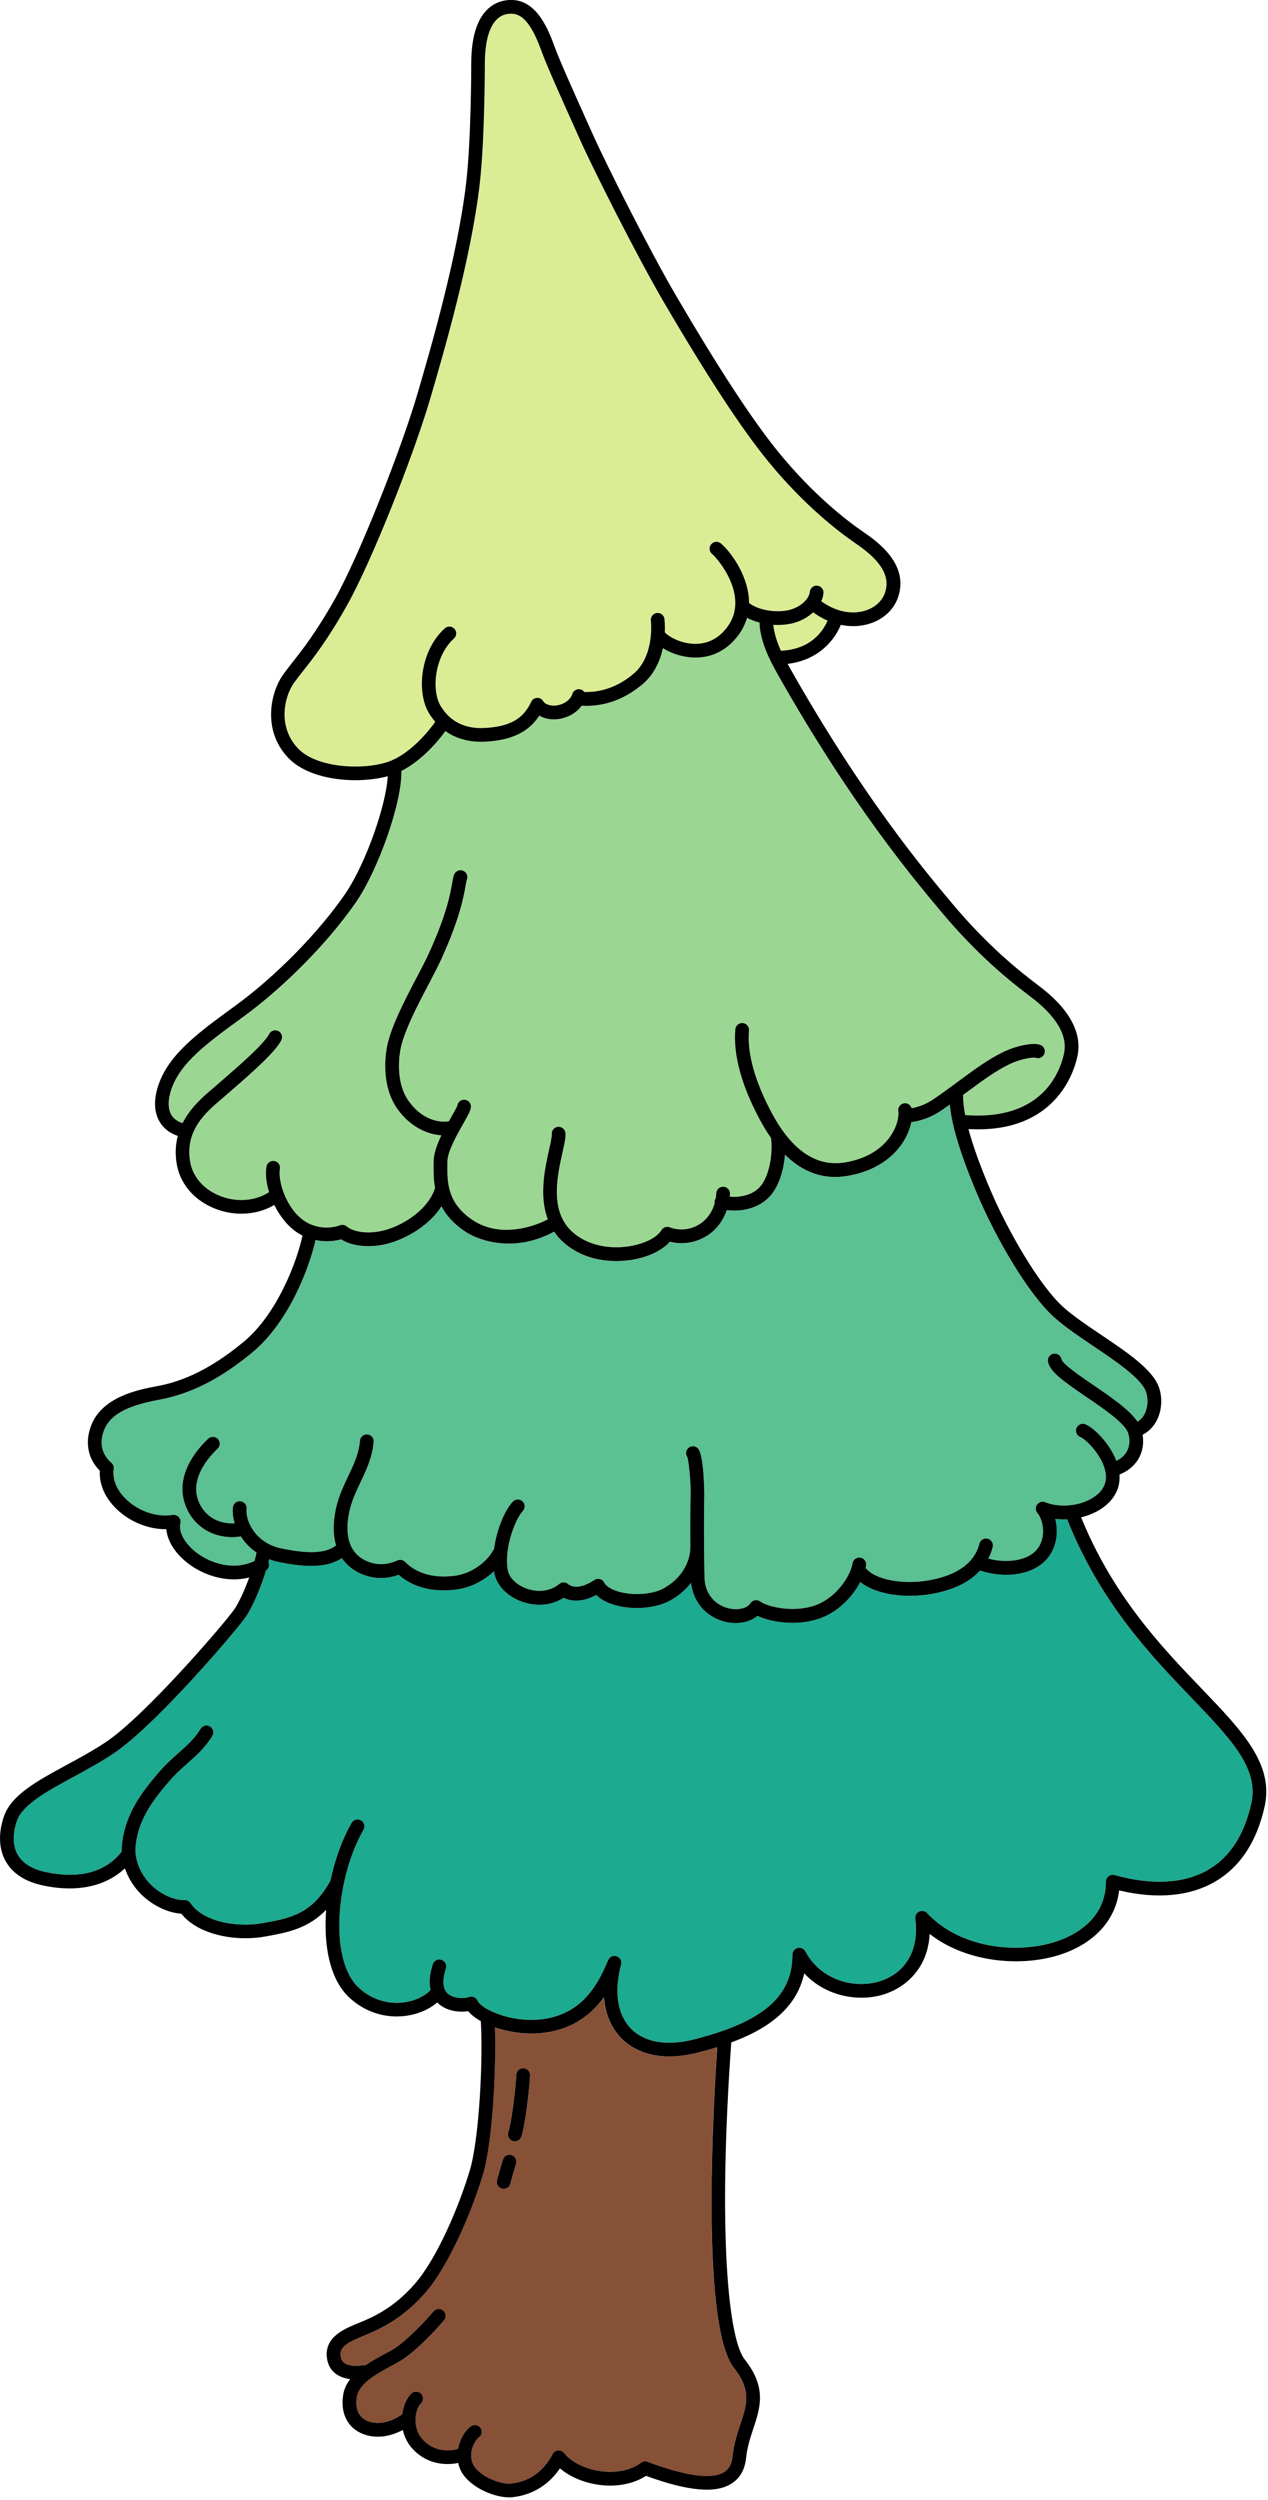 <svg width="370" height="729" viewBox="0 0 370 729" fill="none" xmlns="http://www.w3.org/2000/svg">
<g clip-path="url(#clip0_2174_16077)">
<path d="M129.82 183.23C130.64 182.49 131.91 182.56 132.64 183.38C133.38 184.2 133.31 185.47 132.49 186.2C126.93 191.2 125.74 201.26 128.66 205.98C131.45 210.5 135.8 212.63 141.55 212.29C148.82 211.87 152.72 209.66 155.01 204.68C155.02 204.66 155.03 204.64 155.04 204.62C155.07 204.56 155.11 204.5 155.15 204.44C155.18 204.39 155.22 204.33 155.26 204.28C155.3 204.23 155.34 204.19 155.39 204.14C155.44 204.09 155.49 204.04 155.54 203.99C155.58 203.95 155.63 203.92 155.67 203.89C155.73 203.84 155.8 203.8 155.86 203.76C155.88 203.75 155.89 203.74 155.91 203.73C155.94 203.71 155.98 203.71 156.01 203.69C156.08 203.66 156.15 203.63 156.22 203.61C156.28 203.59 156.33 203.58 156.39 203.57C156.46 203.55 156.53 203.54 156.6 203.53C156.66 203.52 156.72 203.52 156.77 203.52C156.84 203.52 156.91 203.52 156.98 203.52C157.04 203.52 157.1 203.53 157.16 203.54C157.23 203.55 157.29 203.56 157.36 203.58C157.43 203.6 157.49 203.62 157.55 203.65C157.59 203.66 157.63 203.67 157.66 203.69C157.68 203.7 157.7 203.71 157.72 203.72C157.78 203.75 157.84 203.79 157.9 203.83C157.95 203.86 158 203.9 158.05 203.93C158.1 203.97 158.15 204.02 158.2 204.06C158.25 204.11 158.3 204.15 158.34 204.2C158.38 204.25 158.41 204.3 158.45 204.35C158.49 204.41 158.53 204.47 158.57 204.53C158.58 204.55 158.6 204.57 158.61 204.59C158.95 205.24 160.54 205.99 162.38 205.73C164.99 205.36 166.58 203.79 167.01 202.4C167.33 201.34 168.44 200.74 169.5 201.07C169.93 201.2 170.29 201.47 170.53 201.81C175.75 201.9 180.42 200.19 184.79 196.57C191.05 191.39 189.99 181.4 189.94 180.97C189.81 179.87 190.6 178.88 191.7 178.76C192.8 178.62 193.79 179.42 193.91 180.52C193.96 180.93 194.1 182.39 194.01 184.39C195.11 185.65 198.97 187.92 203.42 187.75C206.97 187.61 209.95 185.95 212.27 182.81C218.77 174.02 209.72 163.16 207.79 161.53C206.95 160.82 206.84 159.56 207.55 158.71C208.26 157.87 209.52 157.76 210.37 158.47C213.28 160.93 218.59 168.11 218.59 175.84C221.66 178.22 227.3 178.77 230.69 177.78C234.14 176.77 236.16 174.36 236.32 172.61C236.42 171.51 237.39 170.7 238.49 170.79C239.59 170.89 240.4 171.86 240.31 172.96C240.24 173.77 240.01 174.57 239.66 175.34C243.76 178.29 248.37 179.31 252.4 178.1C255.26 177.24 257.39 175.35 258.24 172.9C260.38 166.77 254.75 161.93 249.61 158.41C244.58 154.96 234.58 147.27 224.21 134.59C216.44 125.1 206.46 109.87 193.68 88.03C185.76 74.49 173.04 49.15 169.44 41.11L167.72 37.28C164.03 29.08 159.44 18.86 158.04 14.94C154.46 4.88 151.22 3.77 148.53 4.02C142.41 4.59 141.5 13.34 141.5 18.5C141.5 19.41 141.48 41.01 139.98 53.84C137.41 75.77 129.44 103.01 125.61 116.1C120.88 132.25 108.67 163.41 101.15 176.76C95.61 186.59 91.52 191.78 88.54 195.57C87.46 196.95 86.52 198.14 85.74 199.26C83.04 203.18 80.96 211.78 86.9 218.15C92.71 224.38 107.53 224.64 114.3 221.77C120.26 219.24 125.34 212.96 127.04 210.49C126.41 209.76 125.82 208.96 125.28 208.09C121.45 201.92 122.61 189.72 129.82 183.23Z" fill="#DAED95"/>
<path d="M226.99 182.25C226.55 182.25 226.11 182.23 225.66 182.21C225.88 184.7 226.72 187.24 227.87 189.77C236.8 189.37 240.28 183.83 241.48 180.99C240.04 180.36 238.63 179.55 237.27 178.57C235.82 179.91 233.94 181 231.81 181.62C230.41 182.04 228.75 182.25 226.99 182.25Z" fill="#DAED95"/>
<path d="M126.56 339.69L126.57 338.7C126.57 336.43 127.57 333.72 128.83 331.09C124.58 330.82 119.59 328.52 115.92 323.28C111.56 317.06 112.33 308.99 112.86 305.8C113.86 299.82 118.19 291.57 121.68 284.95C123 282.45 124.24 280.08 125.06 278.28C130.36 266.7 131.4 260.76 131.96 257.58C132.15 256.49 132.29 255.7 132.55 255.04C132.96 254.01 134.12 253.51 135.15 253.92C136.18 254.33 136.68 255.49 136.27 256.52C136.16 256.8 136.04 257.49 135.9 258.28C135.35 261.4 134.21 267.9 128.7 279.96C127.83 281.86 126.56 284.27 125.22 286.82C121.87 293.19 117.7 301.12 116.81 306.47C116.36 309.17 115.69 315.98 119.21 320.99C123.19 326.67 128.28 327.44 131 327.01C131.25 326.57 131.49 326.14 131.73 325.73C132.44 324.47 133.33 322.91 133.48 322.42C133.64 321.36 134.6 320.61 135.67 320.72C136.77 320.84 137.57 321.82 137.45 322.92C137.35 323.91 136.69 325.1 135.21 327.7C133.37 330.95 130.59 335.85 130.59 338.71L130.58 339.73C130.54 344.67 130.49 350.82 137.89 355.77C145.46 360.84 154.87 358.22 159.88 355.6C157.27 348.65 159.08 340.52 160.27 335.18C160.68 333.35 161.1 331.46 161.04 330.8C160.93 329.7 161.74 328.72 162.84 328.61C163.94 328.51 164.92 329.31 165.03 330.41C165.16 331.71 164.75 333.53 164.18 336.06C162.73 342.54 160.53 352.32 166.2 358.42C169.81 362.31 175.81 364.26 182.25 363.63C187.2 363.15 191.55 361.18 193.06 358.73C193.56 357.91 194.58 357.57 195.47 357.91C198.36 359.01 201.65 358.66 204.26 356.95C206.39 355.56 207.87 353.45 208.58 350.87C208.53 350.56 208.54 350.24 208.65 349.92C208.71 349.75 208.79 349.59 208.89 349.45C208.96 348.97 209.02 348.48 209.04 347.98C209.1 346.88 210.02 346.04 211.14 346.08C212.24 346.14 213.09 347.08 213.04 348.18C213.03 348.45 212.98 348.72 212.96 348.99C215.55 349.23 219.42 348.71 221.71 346.2C224.8 342.82 225.61 335.57 224.99 331.82C223.91 330.28 222.87 328.61 221.87 326.76C216.43 316.72 213.92 307.52 214.6 300.16C214.7 299.06 215.68 298.26 216.78 298.35C217.88 298.45 218.69 299.43 218.59 300.53C217.98 307.1 220.33 315.51 225.39 324.85C231.24 335.66 238.43 340.42 246.76 338.97C259.8 336.71 262.64 327.1 262.15 324.05C261.98 322.96 262.72 321.93 263.81 321.76C264.82 321.6 265.77 322.23 266.04 323.19C267.59 322.92 269.98 322.23 272.41 320.57C275.32 318.58 277.79 316.76 280.18 314.99C284.6 311.72 288.42 308.9 292.81 306.78C296.36 305.06 301.58 303.84 303.71 304.77C304.72 305.21 305.18 306.39 304.74 307.4C304.31 308.39 303.17 308.85 302.18 308.46C301.39 308.3 297.93 308.74 294.56 310.38C290.51 312.35 286.83 315.06 282.57 318.21C282.09 318.57 281.58 318.94 281.07 319.31C281.04 320.97 281.24 322.93 281.67 325.18C304.8 327 309.62 311.74 310.55 306.97C311.8 300.52 305.93 294.56 300.77 290.69C294.63 286.09 285.27 278.53 274.84 266.09C266.29 255.9 248.5 234.68 227.15 196.99C226.33 195.54 225.54 194.07 224.81 192.57C224.81 192.56 224.8 192.55 224.79 192.54C223.07 188.98 221.78 185.29 221.65 181.56C220.37 181.23 219.15 180.77 218.02 180.18C217.53 181.88 216.73 183.56 215.52 185.2C212.48 189.31 208.37 191.58 203.61 191.76C203.4 191.77 203.19 191.77 202.99 191.77C199.38 191.77 195.91 190.57 193.46 189.03C192.68 192.64 190.98 196.69 187.38 199.67C182.36 203.82 176.98 205.86 170.98 205.86C170.58 205.86 170.17 205.83 169.76 205.81C168.3 207.85 165.84 209.3 162.97 209.71C162.53 209.77 162.09 209.8 161.65 209.8C160.09 209.8 158.6 209.4 157.39 208.71C154.31 213.48 149.39 215.85 141.82 216.29C141.35 216.32 140.89 216.33 140.43 216.33C136.41 216.33 132.9 215.27 130.01 213.21C127.91 216.12 123.08 221.84 117.16 224.84C117.35 234.36 110.17 253.96 104.03 262.93C96.06 274.56 83.07 287.77 70.94 296.59C60.35 304.29 52.69 309.86 50.02 317.71C48.98 320.75 49 323.39 50.06 325.16C50.73 326.27 51.82 327.06 53.31 327.53C55.61 322.97 59.4 319.74 62.12 317.43C62.51 317.1 62.89 316.78 63.23 316.48L64.79 315.12C69.09 311.4 77.1 304.48 78.56 301.56C79.05 300.57 80.26 300.17 81.24 300.67C82.23 301.16 82.63 302.37 82.13 303.35C80.45 306.71 73.93 312.5 67.4 318.15L65.85 319.5C65.49 319.81 65.1 320.14 64.7 320.49C60.18 324.32 54 329.57 55.5 338.71C56.2 342.97 59.16 346.54 63.62 348.51C68.61 350.72 74.32 350.39 78.55 347.67C77.73 344.98 77.44 342.35 77.78 340.23C77.96 339.14 78.99 338.4 80.08 338.58C81.17 338.76 81.91 339.79 81.73 340.88C81.11 344.65 83.69 352.67 88.98 356.15C91.96 358.11 95.83 358.56 99.32 357.34C100.01 357.1 100.78 357.26 101.32 357.75C102.75 359.05 107.15 360.22 112.43 358.75C118.41 357.08 125.24 352.34 127 346.43C126.53 343.95 126.55 341.64 126.56 339.69Z" fill="#9BD793"/>
<path d="M70.269 448.08C69.439 448.22 68.569 448.3 67.689 448.3C62.559 448.3 56.979 445.77 54.349 439.62C50.499 430.6 57.539 422.61 60.749 419.59C61.549 418.83 62.819 418.87 63.579 419.68C64.339 420.48 64.299 421.75 63.489 422.51C60.899 424.95 55.169 431.36 58.029 438.06C60.289 443.35 65.229 444.47 68.479 444.27C67.969 442.61 67.799 440.99 67.969 439.59C68.099 438.49 69.089 437.71 70.199 437.84C71.299 437.97 72.079 438.97 71.949 440.07C71.579 443.16 74.219 449.93 82.019 451.57C90.169 453.28 95.139 453.01 98.059 450.71C97.359 448.33 97.129 445.36 97.709 441.64C98.379 437.31 100.019 433.86 101.599 430.53C103.199 427.17 104.699 423.99 105.039 420.17C105.139 419.07 106.099 418.26 107.209 418.35C108.309 418.45 109.119 419.42 109.029 420.52C108.629 425.05 106.899 428.71 105.219 432.24C103.689 435.46 102.249 438.49 101.669 442.25C100.669 448.7 102.339 453.03 106.639 455.11C110.589 457.03 114.159 455.92 115.929 455.1C116.689 454.75 117.599 454.9 118.189 455.5C121.609 458.92 126.419 460.29 132.499 459.59C137.819 458.97 142.099 455.36 143.829 452.27C143.919 452.11 144.029 451.98 144.149 451.86C144.839 446.37 147.109 440.7 149.609 437.97C150.359 437.15 151.619 437.1 152.439 437.84C153.249 438.59 153.309 439.85 152.569 440.67C149.939 443.54 146.959 452.53 148.239 458.17C148.729 460.34 150.929 462.38 153.849 463.36C157.269 464.51 160.749 463.99 163.179 461.97C163.909 461.36 164.979 461.35 165.729 461.95C168.259 464.01 172.249 461.6 173.419 460.81C173.899 460.49 174.499 460.38 175.049 460.53C175.609 460.68 176.079 461.06 176.329 461.58C176.799 462.54 178.189 463.45 180.129 464.07C184.449 465.44 190.249 465.09 193.619 463.25C198.449 460.62 201.449 455.95 201.449 451.08C201.409 445.43 201.439 439.26 201.519 435.88C201.609 432.31 200.999 426.14 200.539 424.9C199.989 424.08 200.119 422.96 200.869 422.29C201.699 421.56 202.959 421.63 203.689 422.46C205.469 424.47 205.519 435.87 205.509 435.98C205.419 439.34 205.399 445.47 205.439 451.08C205.459 454.48 205.499 457.68 205.569 459.96C205.749 466.62 210.699 468.52 212.209 468.95C215.039 469.75 217.939 469.16 218.959 467.59C219.259 467.13 219.729 466.82 220.259 466.71C220.799 466.61 221.349 466.73 221.789 467.04C224.179 468.74 232.039 470.54 238.519 467.94C243.809 465.82 248.089 460.01 248.769 455.92C248.949 454.83 249.979 454.1 251.069 454.28C252.159 454.46 252.899 455.49 252.709 456.58C252.669 456.8 252.619 457.02 252.569 457.25C255.199 460.66 263.259 462.28 271.189 460.87C276.869 459.86 284.019 457.19 285.789 450.21C286.059 449.14 287.149 448.49 288.219 448.76C289.289 449.03 289.939 450.12 289.669 451.19C289.369 452.38 288.929 453.5 288.389 454.56C293.289 455.84 298.369 455.31 301.339 453.06C303.489 451.43 304.139 449.18 304.309 447.57C304.599 444.84 303.689 442.4 302.719 441.28C302.119 440.58 302.069 439.56 302.609 438.81C303.149 438.06 304.129 437.77 304.989 438.12C308.769 439.65 313.929 439.36 317.839 437.41C320.319 436.17 321.969 434.39 322.499 432.4C322.779 431.36 322.759 430.28 322.559 429.21C322.559 429.2 322.549 429.18 322.539 429.17C322.519 429.09 322.509 429.02 322.499 428.94C321.439 424.18 316.609 419.6 315.299 419.13C314.259 418.76 313.709 417.62 314.079 416.58C314.449 415.54 315.589 414.99 316.629 415.36C318.919 416.17 323.719 420.69 325.749 426.05C327.169 425.37 328.219 424.42 328.859 423.21C329.679 421.66 329.799 419.73 329.169 417.9C328.189 415.03 321.909 410.75 316.859 407.32C310.149 402.75 306.329 400.03 305.799 397.14C305.599 396.05 306.319 395.01 307.409 394.81C308.499 394.62 309.539 395.33 309.739 396.42C310.069 397.85 315.509 401.55 319.109 404C324.259 407.51 329.549 411.11 331.929 414.64C332.799 414.09 333.509 413.33 334.009 412.34C334.959 410.45 335.109 407.93 334.399 405.92C333.009 401.99 325.579 396.98 319.019 392.57C314.879 389.78 310.599 386.9 307.559 384.15C300.029 377.34 290.739 361.3 285.459 348.98C280.479 337.36 277.739 328.52 277.149 322.15C276.339 322.72 275.509 323.31 274.639 323.9C271.519 326.03 268.199 326.99 265.919 327.27C264.749 333.1 259.439 340.84 247.419 342.93C246.159 343.15 244.929 343.26 243.719 343.26C238.319 343.26 233.419 341.08 229.049 336.75C228.709 340.99 227.409 345.87 224.629 348.92C221.699 352.13 217.519 353.07 214.179 353.07C213.419 353.07 212.719 353.01 212.079 352.93C211.009 356.01 209.069 358.6 206.419 360.33C203.169 362.45 199.169 363.09 195.469 362.14C192.899 365.04 188.149 367.1 182.609 367.64C181.649 367.73 180.699 367.78 179.759 367.78C173.119 367.78 167.199 365.44 163.239 361.17C162.659 360.54 162.159 359.88 161.699 359.2C157.019 361.75 152.489 362.69 148.479 362.69C142.869 362.69 138.259 360.87 135.639 359.11C132.269 356.85 130.159 354.35 128.819 351.83C125.339 357.23 118.959 361.08 113.479 362.61C111.479 363.17 109.429 363.44 107.479 363.44C104.379 363.44 101.539 362.75 99.559 361.45C97.089 362.12 94.519 362.17 92.069 361.66C90.229 369.86 84.249 385.6 73.699 394.37C64.429 402.07 55.799 406.47 46.529 408.21C39.299 409.56 32.329 411.61 30.259 417.37C28.509 422.23 30.909 425.25 32.499 426.61C33.019 427.05 33.269 427.73 33.179 428.41C32.759 431.41 34.009 434.51 36.709 437.16C40.369 440.75 45.729 442.58 50.359 441.83C51.019 441.72 51.689 441.95 52.149 442.45C52.609 442.94 52.779 443.63 52.629 444.28C52.009 446.85 53.999 450.35 57.589 453C61.569 455.94 68.179 458.16 74.269 455.3C74.529 454.37 74.719 453.54 74.849 452.84C72.909 451.48 71.389 449.83 70.269 448.08Z" fill="#5BC092"/>
<path d="M307.89 442.94C308.31 444.54 308.46 446.29 308.28 447.99C307.92 451.37 306.31 454.3 303.74 456.25C301.12 458.23 297.48 459.25 293.54 459.25C291.07 459.25 288.49 458.82 285.97 458.01C282.87 461.39 278.11 463.71 271.87 464.82C269.85 465.18 267.69 465.37 265.54 465.37C259.98 465.37 254.43 464.11 251.01 461.34C248.84 465.5 244.89 469.71 239.98 471.67C233.27 474.36 225.26 473.22 221.01 471.21C219.42 472.57 217.16 473.31 214.67 473.31C213.51 473.31 212.29 473.15 211.08 472.81C206.91 471.64 202.41 468.08 201.63 461.59C200.02 463.65 197.94 465.43 195.48 466.77C192.88 468.19 189.4 468.93 185.87 468.93C183.47 468.93 181.06 468.59 178.87 467.9C176.78 467.24 175.12 466.3 173.96 465.13C170.49 467 167.12 467.28 164.48 465.94C161.1 468.12 156.74 468.59 152.52 467.16C148.25 465.72 145.1 462.62 144.29 459.06C144.23 458.78 144.18 458.48 144.13 458.19C141.37 460.82 137.47 463.03 132.91 463.56C131.71 463.7 130.54 463.77 129.41 463.77C124.17 463.77 119.78 462.26 116.3 459.25C113.65 460.21 109.45 460.95 104.84 458.71C103.04 457.84 101.17 456.49 99.74 454.39C97.47 455.9 94.56 456.65 90.81 456.65C88.07 456.65 84.89 456.26 81.17 455.48C80.23 455.28 79.35 455.01 78.51 454.69C78.45 454.95 78.38 455.23 78.31 455.51C78.72 456.4 78.42 457.45 77.61 457.99C76.12 462.83 73.67 468.75 71.57 471.7C68.71 475.72 45.37 503.17 33.1 511.36C29.23 513.94 25.17 516.14 21.25 518.27C13.68 522.38 6.54 526.25 4.9 531.05C3.61 534.83 3.69 538.31 5.14 540.85C6.58 543.39 9.36 545.1 13.4 545.95C23.24 548.02 30.87 545.94 35.51 539.94C35.49 539.29 35.5 538.65 35.57 538.02C36.45 529.03 41.35 522.64 46.3 516.87C48.27 514.57 50.22 512.84 52.11 511.16C54.63 508.92 56.82 506.99 58.52 504.15C59.09 503.2 60.32 502.9 61.27 503.47C62.22 504.04 62.52 505.27 61.95 506.22C59.93 509.58 57.42 511.81 54.76 514.16C52.97 515.74 51.12 517.38 49.33 519.48C44.61 524.99 40.31 530.58 39.54 538.42C39.18 542.09 40.89 546.43 43.88 549.48C47.01 552.66 51.25 554.22 53.84 554.11C54.56 554.08 55.21 554.42 55.59 555C59.16 560.4 69.09 562.2 76.63 560.82L77.13 560.73C84.62 559.36 91.1 558.17 96.42 548.39C97.72 542.24 99.86 536.34 102.59 531.58C103.14 530.62 104.36 530.29 105.32 530.84C106.28 531.39 106.61 532.61 106.06 533.57C98.06 547.52 95.86 571.53 104.69 579.67C107.99 582.71 112.2 584.27 116.55 584.04C120.16 583.86 123.59 582.44 125.63 580.32C125.19 578.46 125.24 576.01 126.28 572.8C126.62 571.75 127.75 571.17 128.8 571.51C129.85 571.85 130.43 572.98 130.09 574.03C129.32 576.41 128.78 579.61 130.6 581.31C132.44 583.03 135.8 582.77 136.77 582.38C137.77 581.98 138.91 582.44 139.34 583.43C140.48 586.03 150.38 590.6 160.24 588.49C171.17 586.15 175.11 577.03 177.46 571.58C177.88 570.62 178.96 570.14 179.95 570.48C180.94 570.82 181.5 571.87 181.23 572.88C179.78 578.35 179.8 583.17 181.22 586.98L181.77 588.26C182.39 589.51 183.17 590.64 184.13 591.61C188.1 595.62 194.63 596.73 202.52 594.72C205.53 593.96 208.28 593.14 210.78 592.26C210.81 592.25 210.84 592.24 210.87 592.23C225.03 587.26 231.22 580.36 231.22 569.99C231.22 569.07 231.84 568.27 232.73 568.05C233.62 567.83 234.55 568.24 234.98 569.05C239.65 577.75 249.7 580.03 256.79 577.74C264.4 575.29 268.24 568.48 267.07 559.51C266.96 558.65 267.42 557.81 268.2 557.44C268.99 557.07 269.93 557.25 270.52 557.89C280.35 568.5 298.19 570.15 309.76 565.61C314.59 563.72 322.69 559.01 322.69 548.72C322.69 548.09 322.98 547.51 323.48 547.13C323.98 546.75 324.62 546.63 325.23 546.8C336.27 549.88 345.8 549.29 352.79 545.1C358.95 541.4 363.1 534.95 365.1 525.92C367.38 515.66 359.15 507.09 347.76 495.23C335.82 482.8 321.03 467.37 311.37 443.05C310.21 443.11 309.04 443.08 307.89 442.94Z" fill="#1CAA90"/>
<path d="M140.93 634.04C137.59 645.22 130.88 660.82 124.05 668.66C117.12 676.62 110.06 679.54 106.27 681.1L105.34 681.49C100.82 683.37 98.78 684.76 99.45 687.6C100.21 690.83 105.81 689.78 105.87 689.77C106.13 689.72 106.38 689.72 106.62 689.77C108.43 688.53 110.36 687.48 112.06 686.56C113.29 685.89 114.46 685.26 115.32 684.7C119.28 682.09 124.87 676 126.45 674.08C127.15 673.23 128.41 673.11 129.27 673.81C130.12 674.51 130.24 675.77 129.54 676.63C127.56 679.03 121.78 685.23 117.52 688.04C116.51 688.7 115.27 689.37 113.96 690.08C109.85 692.31 104.73 695.07 104.09 699.02C103.74 701.21 103.77 705.06 107.96 706.29C110.76 707.11 114.06 706.32 117.33 704.1C117.65 701.61 118.64 699.31 120.04 697.99C120.85 697.23 122.11 697.27 122.87 698.08C123.63 698.89 123.59 700.15 122.78 700.91C122.02 701.63 121.23 703.51 121.21 705.7C121.19 707.37 121.6 709.78 123.66 711.78C126.95 714.99 131.07 714.9 133.63 714.17C134.14 711.27 135.73 708.76 137.37 707.57C138.26 706.92 139.52 707.12 140.16 708.02C140.81 708.91 140.61 710.16 139.71 710.81C138.97 711.35 137.74 713.15 137.49 715.3C137.54 715.59 137.52 715.88 137.44 716.15C137.45 716.98 137.62 717.83 138.03 718.68C139.63 721.99 145.98 724.71 149.37 724.25C154.63 723.54 158.62 720.65 161.23 715.66C161.54 715.06 162.14 714.66 162.81 714.6C163.48 714.54 164.14 714.82 164.56 715.35C168.82 720.71 180.48 723.05 187.02 718.19C187.57 717.79 188.28 717.69 188.91 717.92C200.18 722.12 207.69 723.14 211.25 720.93C212.68 720.04 213.48 718.56 213.71 716.39C214.09 712.76 215.11 709.67 216.01 706.95C217.91 701.21 219.28 697.06 214.13 690.53C204.56 678.4 207.98 615.85 209.25 597.01C207.32 597.61 205.38 598.14 203.48 598.62C200.58 599.36 197.82 599.72 195.25 599.72C189.54 599.72 184.72 597.93 181.27 594.44C178.24 591.37 176.52 587.25 176.19 582.39C173.07 586.72 168.41 590.84 161.06 592.42C155.38 593.64 149.23 592.94 144.36 591.25C144.78 602.42 143.8 624.46 140.93 634.04ZM148.33 621.79C149.24 619.22 150.47 609.33 150.66 605.05C150.71 603.95 151.63 603.08 152.75 603.14C153.85 603.19 154.71 604.13 154.66 605.23C154.47 609.31 153.24 619.92 152.1 623.13C151.81 623.95 151.04 624.46 150.22 624.46C150 624.46 149.77 624.42 149.55 624.34C148.51 623.98 147.96 622.83 148.33 621.79ZM145.03 635.79C145.4 634.39 146.28 631.38 146.75 629.79C147.07 628.73 148.19 628.13 149.24 628.45C150.3 628.77 150.9 629.88 150.58 630.94C150.09 632.56 149.24 635.51 148.89 636.8C148.65 637.7 147.84 638.29 146.96 638.29C146.79 638.29 146.62 638.27 146.45 638.22C145.39 637.95 144.75 636.85 145.03 635.79Z" fill="#875137"/>
<path d="M181.77 588.28L181.22 587C181.39 587.44 181.57 587.86 181.77 588.28Z" fill="#875137"/>
<path d="M350.66 492.47C339.12 480.45 324.86 465.56 315.47 442.49C316.92 442.14 318.32 441.64 319.63 440.98C323.15 439.22 325.54 436.54 326.37 433.42C326.67 432.29 326.75 431.14 326.67 430C329.88 428.71 331.55 426.67 332.4 425.07C333.46 423.08 333.8 420.73 333.41 418.42C335.21 417.47 336.63 416.02 337.59 414.12C339.03 411.27 339.25 407.61 338.18 404.57C336.35 399.39 329.02 394.45 321.26 389.23C317.24 386.52 313.08 383.72 310.25 381.16C303.22 374.81 294.13 359.01 289.15 347.38C286.11 340.29 283.93 334.24 282.59 329.26C283.53 329.31 284.45 329.34 285.34 329.34C308.98 329.34 313.71 311.51 314.45 307.73C315.76 301.01 311.85 294.02 303.15 287.49C297.17 283.01 288.05 275.65 277.88 263.52C269.41 253.42 251.78 232.4 230.61 195.02C230.34 194.55 230.08 194.07 229.82 193.6C238.89 192.52 243.58 186.6 245.34 182.22C248.13 182.8 250.93 182.72 253.57 181.93C257.67 180.7 260.76 177.89 262.04 174.22C265.46 164.41 255.6 157.66 251.89 155.11C247.03 151.78 237.38 144.35 227.32 132.06C219.69 122.73 209.82 107.67 197.15 86.01C189.29 72.58 176.68 47.45 173.11 39.47L171.38 35.63C167.91 27.92 163.16 17.36 161.82 13.59C159.44 6.91 155.74 -0.68 148.17 0.03C144.19 0.4 137.51 3.29 137.51 18.49C137.51 19.39 137.49 40.76 136.02 53.36C133.49 74.95 125.58 101.97 121.78 114.96C117.21 130.58 104.94 161.88 97.67 174.78C92.28 184.35 88.3 189.39 85.4 193.08C84.27 194.51 83.3 195.75 82.45 196.98C79.04 201.93 76.45 212.79 83.98 220.87C88.41 225.62 96.37 227.52 103.69 227.52C107.13 227.52 110.43 227.1 113.15 226.36C112.66 234.99 106.64 252.04 100.73 260.66C93 271.94 80.38 284.78 68.59 293.35C57.82 301.18 49.32 307.37 46.23 316.41C44.79 320.65 44.92 324.38 46.63 327.21C47.77 329.1 49.57 330.47 51.88 331.26C51.26 333.65 51.06 336.32 51.55 339.34C52.47 344.95 56.28 349.62 61.99 352.15C64.7 353.35 67.59 353.94 70.43 353.94C73.84 353.94 77.17 353.08 80.04 351.4C81.63 354.61 83.93 357.58 86.77 359.46C87.25 359.78 87.76 360.06 88.27 360.32C86.71 367.64 81.02 383.06 71.15 391.26C59.69 400.79 51.19 403.23 45.8 404.24C40.55 405.22 29.63 407.27 26.5 415.97C24.75 420.82 25.71 425.47 29.12 428.88C28.91 432.81 30.59 436.71 33.92 439.97C37.83 443.8 43.37 446.03 48.54 445.94C48.83 449.48 51.22 453.21 55.21 456.17C58.47 458.58 63.2 460.58 68.26 460.58C69.73 460.58 71.22 460.41 72.72 460.03C71.39 463.67 69.71 467.43 68.33 469.37C65.15 473.85 42.24 500.45 30.9 508.02C27.18 510.5 23.2 512.66 19.36 514.74C10.73 519.42 3.27 523.47 1.13 529.74C-0.54 534.62 -0.34 539.26 1.68 542.81C3.71 546.38 7.38 548.75 12.59 549.85C15.29 550.42 17.87 550.7 20.31 550.7C26.82 550.7 32.34 548.7 36.45 544.84C37.37 547.54 38.94 550.13 41.04 552.26C44.32 555.6 48.96 557.84 52.91 558.07C56.84 563.02 64.5 565.23 71.63 565.23C73.61 565.23 75.55 565.06 77.36 564.73L77.86 564.64C83.79 563.56 89.87 562.45 95.18 556.93C95.13 557.54 95.09 558.14 95.07 558.75C94.55 569.53 97.01 578 101.99 582.59C105.83 586.13 110.68 588.04 115.75 588.04C116.09 588.04 116.42 588.03 116.76 588.01C120.93 587.8 124.85 586.31 127.6 583.95C127.69 584.04 127.78 584.13 127.87 584.22C130.39 586.58 134.14 586.88 136.61 586.5C137.47 587.54 138.75 588.53 140.3 589.41C140.98 600.33 139.87 623.62 137.1 632.88C133.88 643.66 127.48 658.63 121.04 666.02C114.73 673.27 108.48 675.85 104.75 677.39L103.81 677.78C100.38 679.2 93.99 681.85 95.56 688.5C96.4 692.04 99.32 693.43 102.18 693.81C101.16 695.14 100.42 696.64 100.14 698.36C99.21 704.13 101.77 708.63 106.84 710.11C107.94 710.43 109.08 710.59 110.25 710.59C112.63 710.59 115.1 709.92 117.54 708.63C118.06 710.92 119.18 712.99 120.86 714.63C123.91 717.62 127.48 718.56 130.58 718.56C131.69 718.56 132.75 718.44 133.69 718.24C133.85 718.96 134.09 719.69 134.43 720.4C136.65 724.98 143.65 728.28 148.62 728.28C149.07 728.28 149.5 728.25 149.91 728.2C156.7 727.29 160.88 723.51 163.39 719.82C169.5 725.02 180.85 726.91 188.51 722.01C200.79 726.48 208.7 727.21 213.38 724.31C215.9 722.75 217.35 720.22 217.71 716.78C218.04 713.58 218.95 710.84 219.83 708.19C221.86 702.05 223.78 696.26 217.29 688.04C212.49 681.96 209.45 651.03 213.38 595.61C223.34 591.95 232.38 586.11 234.67 575.46C240.99 582.31 250.78 583.89 258.03 581.56C264.43 579.5 270.76 573.86 271.27 563.98C282.61 572.8 299.74 573.85 311.23 569.35C320.15 565.86 325.61 559.35 326.56 551.28C337.69 553.93 347.43 553 354.86 548.54C362 544.26 366.77 536.94 369.02 526.79C371.76 514.44 362.45 504.75 350.66 492.47ZM323.49 547.14C322.99 547.52 322.7 548.11 322.7 548.73C322.7 559.02 314.6 563.73 309.77 565.62C298.2 570.16 280.36 568.51 270.53 557.9C269.94 557.26 269 557.08 268.21 557.45C267.42 557.82 266.96 558.66 267.08 559.52C268.26 568.48 264.41 575.3 256.8 577.75C249.71 580.03 239.65 577.76 234.99 569.06C234.56 568.25 233.63 567.84 232.74 568.06C231.85 568.28 231.23 569.08 231.23 570C231.23 580.37 225.05 587.26 210.88 592.24C210.85 592.25 210.82 592.26 210.79 592.27C208.29 593.15 205.54 593.96 202.53 594.73C194.64 596.73 188.11 595.63 184.14 591.62C183.18 590.65 182.4 589.53 181.78 588.27C181.58 587.86 181.39 587.43 181.23 586.99C179.81 583.19 179.79 578.36 181.24 572.89C181.51 571.88 180.95 570.83 179.96 570.49C178.97 570.15 177.88 570.63 177.47 571.59C175.12 577.04 171.18 586.16 160.25 588.5C150.39 590.61 140.49 586.04 139.35 583.44C138.92 582.45 137.78 581.99 136.78 582.39C135.81 582.78 132.45 583.03 130.61 581.32C128.79 579.62 129.33 576.42 130.1 574.04C130.44 572.99 129.86 571.86 128.81 571.52C127.76 571.18 126.63 571.76 126.29 572.81C125.25 576.02 125.2 578.47 125.64 580.33C123.61 582.45 120.17 583.87 116.56 584.05C112.21 584.27 108 582.72 104.7 579.68C95.86 571.54 98.07 547.53 106.07 533.58C106.62 532.62 106.29 531.4 105.33 530.85C104.37 530.3 103.15 530.63 102.6 531.59C99.87 536.35 97.73 542.25 96.43 548.4C91.11 558.18 84.63 559.37 77.14 560.74L76.64 560.83C69.1 562.2 59.17 560.4 55.6 555C55.21 554.42 54.56 554.08 53.85 554.11C51.26 554.22 47.02 552.67 43.89 549.48C40.89 546.43 39.19 542.09 39.55 538.42C40.32 530.58 44.62 524.99 49.34 519.48C51.13 517.39 52.98 515.75 54.77 514.16C57.43 511.81 59.93 509.58 61.96 506.22C62.53 505.27 62.22 504.04 61.28 503.47C60.33 502.9 59.1 503.21 58.53 504.15C56.82 506.99 54.64 508.92 52.12 511.16C50.23 512.83 48.28 514.57 46.31 516.87C41.36 522.64 36.46 529.03 35.58 538.02C35.52 538.65 35.5 539.3 35.52 539.94C30.89 545.94 23.25 548.02 13.41 545.95C9.37 545.1 6.6 543.38 5.15 540.85C3.7 538.31 3.62 534.83 4.91 531.05C6.55 526.26 13.7 522.38 21.26 518.27C25.18 516.14 29.24 513.94 33.11 511.36C45.39 503.17 68.73 475.72 71.58 471.7C73.68 468.74 76.13 462.83 77.62 457.99C78.44 457.44 78.73 456.39 78.32 455.51C78.39 455.23 78.46 454.95 78.52 454.69C79.36 455 80.24 455.28 81.18 455.48C84.9 456.26 88.08 456.65 90.82 456.65C94.58 456.65 97.48 455.9 99.75 454.39C101.18 456.48 103.06 457.84 104.85 458.71C109.46 460.95 113.67 460.21 116.31 459.25C119.79 462.25 124.18 463.77 129.42 463.77C130.55 463.77 131.71 463.7 132.92 463.56C137.47 463.03 141.37 460.82 144.14 458.19C144.19 458.48 144.23 458.78 144.3 459.06C145.11 462.61 148.26 465.72 152.53 467.16C156.75 468.59 161.12 468.12 164.49 465.94C167.13 467.28 170.5 467 173.97 465.13C175.12 466.29 176.78 467.23 178.88 467.9C181.07 468.6 183.49 468.93 185.88 468.93C189.41 468.93 192.89 468.19 195.49 466.77C197.95 465.43 200.03 463.65 201.64 461.59C202.41 468.09 206.91 471.64 211.09 472.81C212.3 473.15 213.51 473.31 214.68 473.31C217.16 473.31 219.43 472.57 221.02 471.21C225.27 473.22 233.27 474.36 239.99 471.67C244.9 469.7 248.85 465.5 251.02 461.34C254.44 464.11 260 465.37 265.55 465.37C267.7 465.37 269.85 465.18 271.88 464.82C278.13 463.71 282.88 461.39 285.98 458.01C288.5 458.82 291.08 459.25 293.55 459.25C297.48 459.25 301.13 458.23 303.75 456.25C306.32 454.31 307.93 451.37 308.29 447.99C308.47 446.29 308.32 444.54 307.9 442.94C309.04 443.08 310.21 443.11 311.39 443.06C321.06 467.38 335.85 482.81 347.78 495.24C359.17 507.1 367.4 515.67 365.12 525.93C363.11 534.96 358.97 541.42 352.81 545.11C345.82 549.3 336.3 549.89 325.25 546.81C324.63 546.64 323.99 546.77 323.49 547.14ZM214.15 690.52C219.3 697.05 217.93 701.2 216.03 706.94C215.13 709.66 214.11 712.75 213.73 716.38C213.51 718.55 212.7 720.03 211.27 720.92C207.71 723.13 200.2 722.11 188.93 717.91C188.29 717.67 187.58 717.77 187.04 718.18C180.5 723.05 168.84 720.71 164.58 715.34C164.16 714.81 163.5 714.53 162.83 714.59C162.16 714.65 161.56 715.05 161.25 715.65C158.64 720.64 154.65 723.53 149.39 724.24C145.99 724.7 139.64 721.97 138.05 718.67C137.64 717.83 137.47 716.97 137.46 716.14C137.54 715.87 137.56 715.58 137.51 715.29C137.76 713.14 138.98 711.34 139.73 710.8C140.62 710.15 140.82 708.9 140.18 708.01C139.53 707.12 138.28 706.92 137.39 707.56C135.75 708.75 134.16 711.25 133.65 714.16C131.09 714.89 126.96 714.99 123.68 711.77C121.63 709.76 121.22 707.35 121.23 705.69C121.25 703.49 122.04 701.61 122.8 700.9C123.6 700.14 123.64 698.88 122.89 698.07C122.13 697.27 120.87 697.23 120.06 697.98C118.66 699.3 117.67 701.59 117.35 704.09C114.09 706.3 110.78 707.09 107.98 706.28C103.79 705.06 103.76 701.2 104.11 699.01C104.75 695.07 109.87 692.3 113.98 690.07C115.29 689.36 116.53 688.69 117.54 688.03C121.8 685.22 127.58 679.02 129.56 676.62C130.26 675.77 130.14 674.51 129.29 673.8C128.44 673.1 127.18 673.22 126.47 674.07C124.88 675.99 119.3 682.07 115.34 684.69C114.48 685.26 113.31 685.89 112.08 686.55C110.38 687.47 108.45 688.51 106.64 689.76C106.4 689.71 106.14 689.71 105.89 689.76C105.83 689.77 100.23 690.82 99.47 687.59C98.8 684.75 100.84 683.36 105.36 681.48L106.29 681.09C110.08 679.53 117.13 676.61 124.07 668.65C130.9 660.81 137.61 645.21 140.95 634.03C143.82 624.45 144.8 602.4 144.4 591.23C149.27 592.92 155.42 593.62 161.1 592.4C168.44 590.83 173.11 586.7 176.23 582.37C176.57 587.23 178.28 591.35 181.31 594.42C184.76 597.91 189.58 599.7 195.29 599.7C197.87 599.7 200.63 599.34 203.52 598.6C205.42 598.12 207.35 597.59 209.29 596.99C208 615.84 204.58 678.4 214.15 690.52ZM57.59 452.97C54 450.32 52.01 446.81 52.63 444.25C52.79 443.6 52.61 442.91 52.15 442.42C51.69 441.93 51.02 441.69 50.36 441.8C45.73 442.55 40.37 440.71 36.71 437.13C34.01 434.48 32.75 431.38 33.18 428.38C33.28 427.7 33.02 427.03 32.5 426.58C30.91 425.22 28.5 422.2 30.26 417.34C32.33 411.58 39.31 409.54 46.53 408.18C55.8 406.44 64.43 402.04 73.7 394.34C84.25 385.57 90.23 369.83 92.07 361.63C94.51 362.14 97.09 362.09 99.56 361.42C101.54 362.72 104.38 363.41 107.48 363.41C109.42 363.41 111.47 363.14 113.48 362.58C118.96 361.05 125.34 357.21 128.82 351.8C130.16 354.32 132.27 356.82 135.64 359.08C138.26 360.84 142.87 362.66 148.48 362.66C152.49 362.66 157.02 361.72 161.7 359.17C162.16 359.85 162.66 360.51 163.24 361.14C167.21 365.41 173.12 367.75 179.76 367.75C180.7 367.75 181.65 367.7 182.61 367.61C188.15 367.07 192.9 365.01 195.47 362.11C199.17 363.06 203.17 362.42 206.42 360.3C209.07 358.57 211.01 355.98 212.08 352.9C212.73 352.98 213.43 353.04 214.18 353.04C217.52 353.04 221.69 352.1 224.63 348.89C227.41 345.85 228.71 340.97 229.05 336.72C233.42 341.05 238.32 343.23 243.72 343.23C244.93 343.23 246.16 343.12 247.42 342.9C259.44 340.81 264.75 333.07 265.92 327.24C268.2 326.96 271.52 326 274.64 323.87C275.51 323.28 276.34 322.69 277.15 322.12C277.74 328.49 280.48 337.33 285.46 348.95C290.74 361.28 300.03 377.32 307.56 384.12C310.6 386.87 314.88 389.75 319.02 392.54C325.58 396.96 333.01 401.96 334.4 405.89C335.11 407.91 334.96 410.43 334.01 412.31C333.51 413.3 332.8 414.06 331.93 414.61C329.55 411.09 324.26 407.48 319.11 403.97C315.51 401.52 310.07 397.82 309.74 396.39C309.54 395.3 308.5 394.58 307.41 394.78C306.32 394.98 305.6 396.02 305.8 397.11C306.32 399.99 310.15 402.72 316.86 407.29C321.91 410.73 328.19 415 329.17 417.87C329.79 419.7 329.68 421.64 328.86 423.18C328.21 424.39 327.17 425.34 325.75 426.02C323.71 420.67 318.92 416.14 316.63 415.33C315.59 414.96 314.45 415.51 314.08 416.55C313.71 417.59 314.26 418.73 315.3 419.1C316.61 419.56 321.44 424.14 322.5 428.91C322.51 428.99 322.52 429.06 322.54 429.14C322.54 429.16 322.55 429.17 322.56 429.18C322.77 430.25 322.78 431.33 322.5 432.37C321.97 434.36 320.32 436.14 317.84 437.38C313.94 439.33 308.78 439.62 304.99 438.09C304.13 437.74 303.15 438.03 302.61 438.78C302.07 439.53 302.12 440.55 302.72 441.25C303.69 442.37 304.59 444.81 304.31 447.54C304.14 449.15 303.49 451.4 301.34 453.03C298.37 455.28 293.29 455.81 288.39 454.53C288.93 453.47 289.36 452.36 289.67 451.16C289.94 450.09 289.29 449 288.22 448.73C287.15 448.46 286.06 449.11 285.79 450.18C284.02 457.16 276.87 459.83 271.19 460.84C263.26 462.25 255.2 460.63 252.57 457.22C252.62 457 252.67 456.77 252.71 456.55C252.89 455.46 252.16 454.43 251.07 454.25C249.98 454.07 248.95 454.8 248.77 455.89C248.09 459.99 243.8 465.79 238.52 467.91C232.03 470.51 224.18 468.7 221.79 467.01C221.35 466.69 220.79 466.57 220.26 466.68C219.72 466.78 219.25 467.1 218.96 467.56C217.94 469.13 215.04 469.72 212.21 468.92C210.7 468.5 205.75 466.59 205.57 459.93C205.51 457.65 205.47 454.45 205.44 451.05C205.4 445.44 205.43 439.3 205.51 435.95C205.51 435.84 205.47 424.44 203.69 422.43C202.96 421.6 201.69 421.53 200.87 422.26C200.11 422.93 199.99 424.05 200.54 424.87C201 426.1 201.61 432.28 201.52 435.85C201.43 439.23 201.41 445.4 201.45 451.05C201.45 455.92 198.45 460.59 193.62 463.22C190.25 465.06 184.45 465.41 180.13 464.04C178.19 463.42 176.8 462.52 176.33 461.55C176.08 461.03 175.61 460.65 175.05 460.5C174.49 460.35 173.89 460.45 173.42 460.78C172.26 461.57 168.26 463.98 165.73 461.92C164.99 461.31 163.92 461.32 163.18 461.94C160.76 463.96 157.27 464.49 153.85 463.33C150.94 462.35 148.74 460.31 148.24 458.14C146.96 452.49 149.94 443.51 152.57 440.64C153.32 439.82 153.26 438.56 152.44 437.81C151.62 437.06 150.36 437.12 149.61 437.94C147.11 440.67 144.85 446.34 144.15 451.83C144.03 451.95 143.92 452.09 143.83 452.24C142.1 455.33 137.81 458.94 132.5 459.56C126.42 460.27 121.61 458.89 118.19 455.47C117.6 454.88 116.69 454.72 115.93 455.07C114.16 455.9 110.59 457 106.64 455.08C102.35 453 100.67 448.67 101.67 442.22C102.25 438.46 103.69 435.43 105.22 432.21C106.9 428.67 108.63 425.02 109.03 420.49C109.13 419.39 108.31 418.42 107.21 418.32C106.11 418.23 105.14 419.04 105.04 420.14C104.71 423.95 103.2 427.13 101.6 430.5C100.02 433.83 98.38 437.28 97.71 441.61C97.13 445.33 97.36 448.29 98.06 450.68C95.14 452.98 90.17 453.25 82.02 451.54C74.22 449.9 71.57 443.13 71.95 440.04C72.08 438.94 71.3 437.95 70.2 437.81C69.1 437.67 68.11 438.46 67.97 439.56C67.8 440.96 67.97 442.58 68.48 444.24C65.23 444.44 60.29 443.32 58.03 438.03C55.17 431.33 60.9 424.93 63.49 422.48C64.29 421.72 64.33 420.46 63.58 419.65C62.82 418.85 61.56 418.81 60.75 419.56C57.54 422.58 50.5 430.57 54.35 439.59C56.98 445.74 62.56 448.27 67.69 448.27C68.57 448.27 69.43 448.19 70.27 448.05C71.39 449.8 72.91 451.45 74.85 452.77C74.73 453.47 74.53 454.3 74.27 455.23C68.18 458.13 61.58 455.91 57.59 452.97ZM80.05 338.57C78.96 338.39 77.93 339.13 77.75 340.22C77.41 342.33 77.7 344.97 78.52 347.66C74.3 350.39 68.58 350.71 63.59 348.5C59.13 346.53 56.17 342.95 55.47 338.7C53.97 329.57 60.15 324.32 64.67 320.48C65.08 320.13 65.46 319.81 65.82 319.49L67.37 318.14C73.9 312.49 80.43 306.7 82.1 303.34C82.59 302.35 82.19 301.15 81.21 300.66C80.22 300.17 79.02 300.57 78.53 301.55C77.07 304.47 69.06 311.39 64.76 315.11L63.2 316.47C62.85 316.77 62.48 317.09 62.09 317.42C59.37 319.73 55.58 322.96 53.28 327.52C51.79 327.05 50.7 326.25 50.03 325.15C48.97 323.39 48.96 320.74 49.99 317.7C52.67 309.85 60.32 304.29 70.91 296.58C83.04 287.76 96.02 274.55 104 262.92C110.15 253.95 117.32 234.36 117.13 224.83C123.05 221.83 127.88 216.11 129.98 213.2C132.87 215.26 136.37 216.32 140.4 216.32C140.86 216.32 141.32 216.31 141.79 216.28C149.37 215.84 154.28 213.47 157.36 208.7C158.57 209.39 160.05 209.79 161.62 209.79C162.06 209.79 162.5 209.76 162.94 209.7C165.81 209.29 168.27 207.84 169.73 205.8C170.14 205.82 170.55 205.85 170.95 205.85C176.95 205.85 182.34 203.81 187.35 199.66C190.95 196.68 192.65 192.63 193.43 189.02C195.88 190.56 199.34 191.76 202.96 191.76C203.17 191.76 203.37 191.76 203.58 191.75C208.34 191.57 212.46 189.3 215.49 185.19C216.7 183.56 217.5 181.87 217.99 180.17C219.11 180.76 220.34 181.22 221.62 181.55C221.75 185.28 223.03 188.97 224.76 192.53C224.76 192.54 224.77 192.55 224.78 192.56C225.5 194.06 226.3 195.53 227.12 196.98C248.47 234.67 266.26 255.89 274.81 266.08C285.24 278.52 294.61 286.08 300.74 290.68C305.89 294.54 311.77 300.51 310.52 306.96C309.59 311.73 304.77 326.99 281.64 325.17C281.21 322.92 281.01 320.96 281.04 319.3C281.55 318.92 282.05 318.55 282.54 318.2C286.8 315.05 290.48 312.33 294.53 310.37C297.9 308.74 301.35 308.29 302.15 308.45C303.15 308.84 304.28 308.38 304.71 307.39C305.15 306.38 304.69 305.2 303.68 304.76C301.56 303.83 296.33 305.05 292.78 306.77C288.39 308.9 284.58 311.72 280.15 314.98C277.76 316.75 275.29 318.57 272.38 320.56C269.95 322.22 267.56 322.91 266.01 323.18C265.74 322.22 264.79 321.58 263.78 321.75C262.69 321.92 261.95 322.95 262.12 324.04C262.61 327.09 259.77 336.7 246.73 338.96C238.4 340.41 231.21 335.66 225.36 324.84C220.3 315.49 217.95 307.08 218.56 300.52C218.66 299.42 217.85 298.45 216.75 298.34C215.65 298.25 214.68 299.05 214.57 300.15C213.89 307.5 216.4 316.7 221.84 326.75C222.84 328.59 223.88 330.27 224.96 331.81C225.58 335.56 224.77 342.81 221.68 346.19C219.38 348.7 215.52 349.22 212.93 348.98C212.96 348.71 213 348.45 213.01 348.17C213.07 347.07 212.22 346.13 211.11 346.07C209.99 346.02 209.07 346.86 209.01 347.97C208.98 348.47 208.93 348.96 208.86 349.44C208.76 349.58 208.68 349.74 208.62 349.91C208.51 350.23 208.5 350.55 208.55 350.86C207.84 353.44 206.36 355.55 204.23 356.94C201.62 358.64 198.33 359 195.44 357.9C194.54 357.56 193.53 357.9 193.03 358.72C191.52 361.17 187.18 363.13 182.22 363.62C175.78 364.25 169.78 362.3 166.17 358.41C160.5 352.31 162.7 342.52 164.15 336.05C164.72 333.53 165.13 331.7 165 330.4C164.89 329.3 163.91 328.5 162.81 328.6C161.71 328.71 160.91 329.69 161.01 330.79C161.07 331.45 160.65 333.34 160.24 335.17C159.04 340.51 157.24 348.64 159.85 355.59C154.84 358.2 145.43 360.83 137.86 355.76C130.47 350.8 130.51 344.66 130.55 339.72L130.56 338.7C130.56 335.85 133.34 330.94 135.18 327.69C136.66 325.09 137.31 323.9 137.42 322.91C137.54 321.81 136.74 320.83 135.64 320.71C134.57 320.6 133.61 321.35 133.45 322.41C133.3 322.9 132.42 324.46 131.7 325.72C131.47 326.13 131.22 326.56 130.97 327C128.25 327.43 123.15 326.66 119.18 320.98C115.67 315.97 116.34 309.15 116.78 306.46C117.67 301.11 121.84 293.19 125.19 286.81C126.53 284.26 127.8 281.84 128.67 279.95C134.18 267.9 135.32 261.4 135.87 258.27C136.01 257.47 136.13 256.79 136.24 256.51C136.65 255.48 136.14 254.32 135.12 253.91C134.09 253.5 132.93 254.01 132.52 255.03C132.26 255.69 132.12 256.48 131.93 257.57C131.37 260.76 130.33 266.69 125.03 278.27C124.21 280.07 122.96 282.43 121.65 284.94C118.17 291.56 113.83 299.81 112.83 305.79C112.3 308.97 111.54 317.04 115.89 323.27C119.56 328.51 124.55 330.81 128.8 331.08C127.54 333.71 126.54 336.42 126.54 338.69L126.53 339.68C126.51 341.63 126.5 343.94 126.95 346.4C125.19 352.31 118.36 357.06 112.38 358.72C107.1 360.19 102.71 359.02 101.27 357.72C100.73 357.23 99.96 357.07 99.27 357.31C95.78 358.52 91.91 358.08 88.93 356.12C83.64 352.64 81.06 344.63 81.68 340.85C81.88 339.77 81.14 338.75 80.05 338.57ZM88.52 195.57C91.51 191.78 95.59 186.59 101.13 176.76C108.65 163.42 120.86 132.26 125.59 116.1C129.42 103.01 137.39 75.77 139.96 53.84C141.46 41.01 141.48 19.42 141.48 18.5C141.48 13.34 142.39 4.59 148.51 4.02C151.2 3.77 154.43 4.87 158.02 14.94C159.42 18.86 164.01 29.07 167.7 37.28L169.42 41.11C173.02 49.15 185.74 74.49 193.66 88.03C206.44 109.87 216.42 125.1 224.19 134.59C234.57 147.27 244.56 154.96 249.59 158.41C254.73 161.94 260.36 166.77 258.22 172.9C257.37 175.35 255.24 177.24 252.38 178.1C248.35 179.31 243.74 178.29 239.64 175.34C239.99 174.57 240.22 173.77 240.29 172.96C240.39 171.86 239.57 170.89 238.47 170.79C237.37 170.69 236.4 171.51 236.3 172.61C236.15 174.36 234.12 176.77 230.67 177.78C227.28 178.77 221.64 178.23 218.57 175.84C218.57 168.11 213.27 160.93 210.35 158.47C209.51 157.76 208.24 157.86 207.53 158.71C206.82 159.55 206.92 160.82 207.77 161.53C209.7 163.16 218.75 174.03 212.25 182.81C209.93 185.95 206.95 187.61 203.4 187.75C198.96 187.93 195.1 185.65 193.99 184.39C194.08 182.39 193.94 180.93 193.89 180.52C193.76 179.42 192.78 178.62 191.68 178.76C190.58 178.89 189.79 179.88 189.92 180.97C189.97 181.39 191.03 191.38 184.77 196.57C180.4 200.19 175.72 201.9 170.51 201.81C170.26 201.47 169.91 201.2 169.48 201.07C168.42 200.75 167.31 201.35 166.99 202.4C166.57 203.79 164.97 205.36 162.36 205.73C160.53 205.99 158.93 205.24 158.59 204.59C158.58 204.57 158.56 204.55 158.55 204.53C158.51 204.47 158.47 204.41 158.43 204.35C158.39 204.3 158.36 204.25 158.32 204.2C158.28 204.15 158.23 204.1 158.18 204.06C158.13 204.02 158.09 203.97 158.03 203.93C157.98 203.89 157.93 203.86 157.88 203.83C157.82 203.79 157.76 203.75 157.7 203.72C157.68 203.71 157.66 203.7 157.64 203.69C157.6 203.67 157.56 203.67 157.53 203.65C157.47 203.63 157.4 203.6 157.34 203.58C157.27 203.56 157.21 203.55 157.14 203.54C157.08 203.53 157.02 203.52 156.96 203.52C156.89 203.51 156.82 203.51 156.75 203.52C156.69 203.52 156.63 203.52 156.58 203.53C156.51 203.54 156.44 203.55 156.37 203.57C156.31 203.58 156.26 203.6 156.2 203.61C156.13 203.63 156.06 203.66 155.99 203.69C155.96 203.7 155.92 203.71 155.89 203.73C155.87 203.74 155.86 203.75 155.84 203.76C155.77 203.8 155.71 203.84 155.65 203.89C155.6 203.92 155.56 203.95 155.52 203.99C155.47 204.04 155.42 204.09 155.37 204.14C155.33 204.19 155.28 204.23 155.24 204.28C155.2 204.33 155.17 204.38 155.13 204.44C155.09 204.5 155.06 204.56 155.02 204.62C155.01 204.64 155 204.66 154.99 204.68C152.69 209.66 148.79 211.87 141.53 212.29C135.77 212.63 131.43 210.5 128.64 205.98C125.72 201.25 126.91 191.2 132.47 186.2C133.29 185.46 133.36 184.2 132.62 183.38C131.88 182.56 130.62 182.49 129.8 183.23C122.59 189.72 121.43 201.92 125.24 208.09C125.78 208.96 126.37 209.75 127 210.49C125.3 212.96 120.22 219.24 114.26 221.77C107.49 224.65 92.67 224.39 86.86 218.15C80.93 211.78 83 203.18 85.7 199.26C86.5 198.14 87.43 196.95 88.52 195.57ZM225.66 182.21C226.11 182.24 226.55 182.25 226.99 182.25C228.75 182.25 230.41 182.03 231.81 181.62C233.94 181 235.82 179.91 237.27 178.57C238.63 179.55 240.04 180.36 241.48 180.99C240.28 183.83 236.8 189.37 227.87 189.77C226.73 187.24 225.88 184.69 225.66 182.21Z" fill="black"/>
<path d="M152.75 603.14C151.63 603.08 150.71 603.94 150.66 605.05C150.47 609.33 149.24 619.22 148.33 621.79C147.96 622.83 148.51 623.97 149.55 624.34C149.77 624.42 150 624.46 150.22 624.46C151.04 624.46 151.81 623.95 152.1 623.13C153.24 619.92 154.47 609.32 154.66 605.23C154.71 604.13 153.86 603.19 152.75 603.14Z" fill="black"/>
<path d="M149.24 628.45C148.18 628.13 147.07 628.73 146.75 629.79C146.27 631.38 145.4 634.38 145.03 635.79C144.75 636.86 145.39 637.95 146.46 638.23C146.63 638.27 146.8 638.3 146.97 638.3C147.86 638.3 148.67 637.71 148.9 636.81C149.24 635.51 150.1 632.57 150.59 630.95C150.9 629.88 150.3 628.77 149.24 628.45Z" fill="black"/>
</g>
<defs>
<clipPath id="clip0_2174_16077">
<rect width="369.5" height="728.29" fill="white"/>
</clipPath>
</defs>
</svg>
